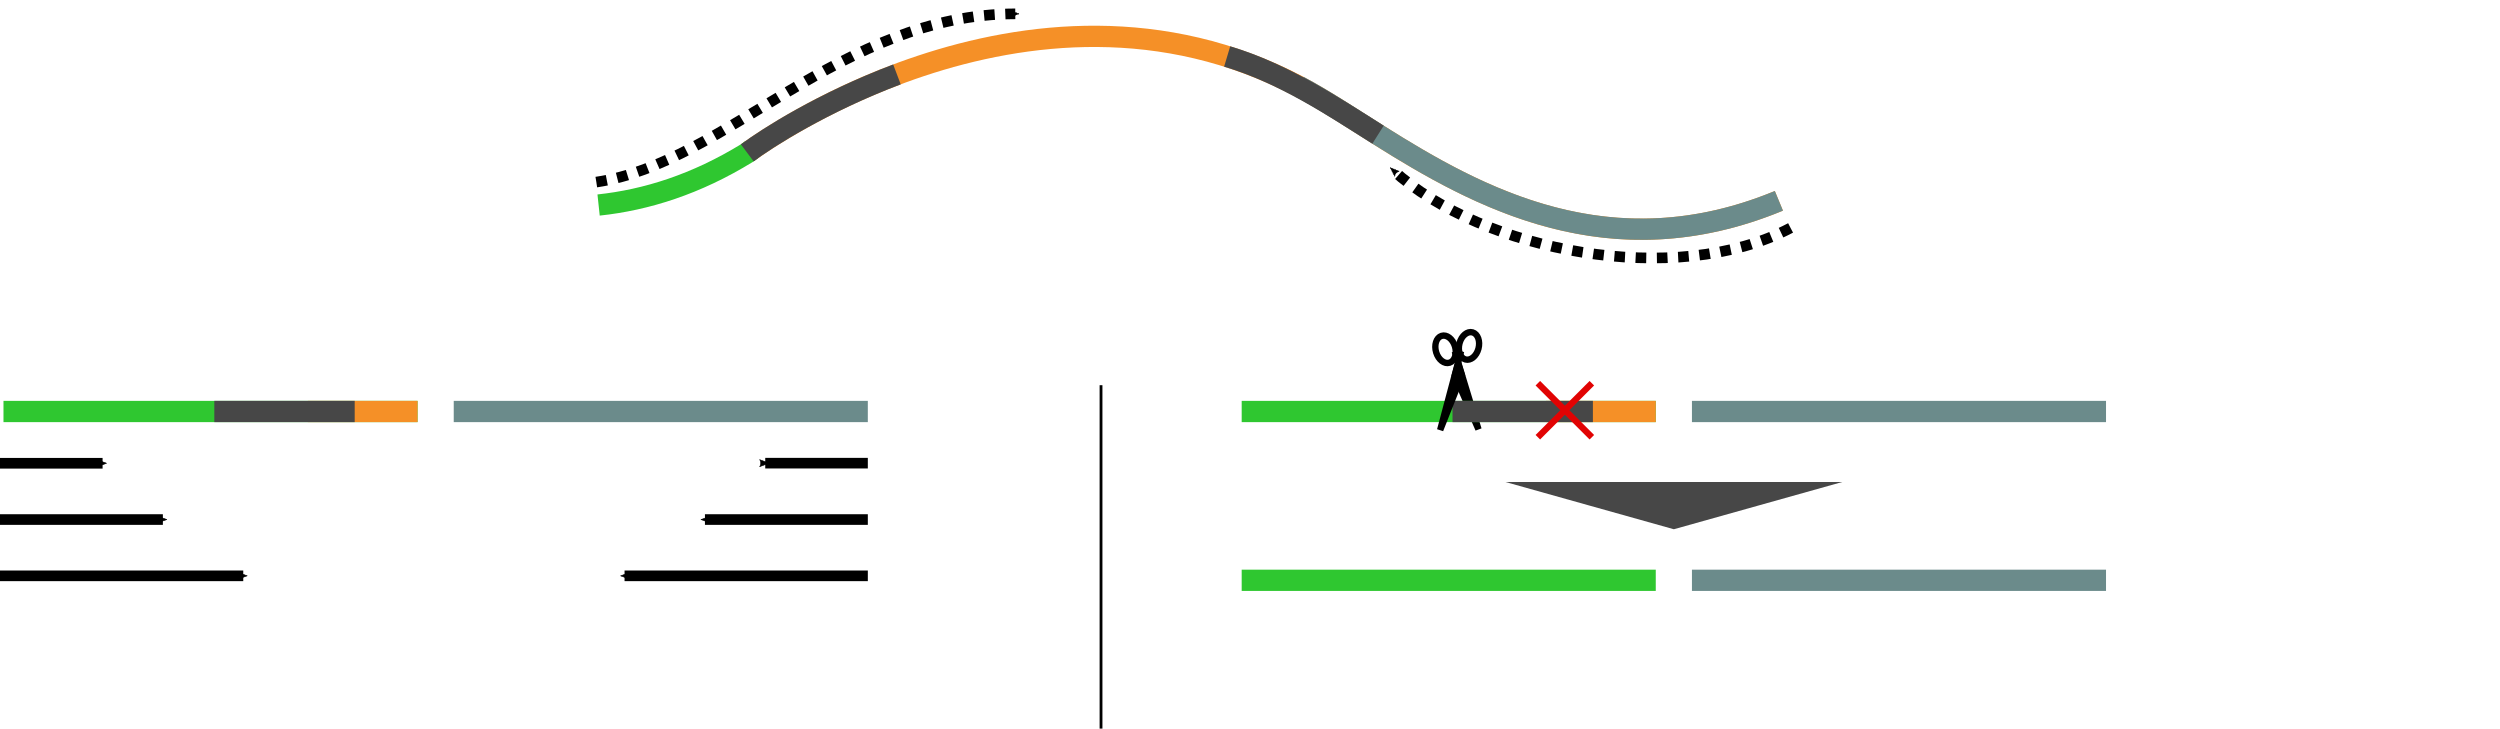 <?xml version="1.0" encoding="UTF-8" standalone="no"?>
<svg
   xmlns:dc="http://purl.org/dc/elements/1.1/"
   xmlns:cc="http://creativecommons.org/ns#"
   xmlns:rdf="http://www.w3.org/1999/02/22-rdf-syntax-ns#"
   xmlns:svg="http://www.w3.org/2000/svg"
   xmlns="http://www.w3.org/2000/svg"
   xmlns:sodipodi="http://sodipodi.sourceforge.net/DTD/sodipodi-0.dtd"
   xmlns:inkscape="http://www.inkscape.org/namespaces/inkscape"
   inkscape:export-ydpi="150"
   inkscape:export-xdpi="150"
   inkscape:export-filename="/home/cyril/pCloudDrive/physalia/workshop/session_1_hic/assets/filters.png"
   width="235.051mm"
   height="68.505mm"
   viewBox="0 0 235.051 68.505"
   version="1.1"
   id="svg8"
   inkscape:version="0.92.3 (2405546, 2018-03-11)"
   sodipodi:docname="iteralign.svg">
  <defs
     id="defs2">
    <marker
       inkscape:isstock="true"
       inkscape:stockid="Arrow2Send"
       orient="auto"
       refY="0"
       refX="0"
       id="marker4954"
       style="overflow:visible">
      <path
         inkscape:connector-curvature="0"
         id="path4952"
         style="fill:#000000;fill-opacity:1;fill-rule:evenodd;stroke:#000000;stroke-width:0.625;stroke-linejoin:round;stroke-opacity:1"
         d="M 8.719,4.034 -2.207,0.016 8.719,-4.002 c -1.745,2.372 -1.735,5.617 -6e-7,8.035 z"
         transform="matrix(-0.3,0,0,-0.3,0.69,0)" />
    </marker>
    <marker
       style="overflow:visible"
       id="marker4695"
       refX="0"
       refY="0"
       orient="auto"
       inkscape:stockid="Arrow2Send"
       inkscape:isstock="true">
      <path
         transform="matrix(-0.3,0,0,-0.3,0.69,0)"
         d="M 8.719,4.034 -2.207,0.016 8.719,-4.002 c -1.745,2.372 -1.735,5.617 -6e-7,8.035 z"
         style="fill:#000000;fill-opacity:1;fill-rule:evenodd;stroke:#000000;stroke-width:0.625;stroke-linejoin:round;stroke-opacity:1"
         id="path4693"
         inkscape:connector-curvature="0" />
    </marker>
    <marker
       style="overflow:visible"
       id="marker4336"
       refX="0"
       refY="0"
       orient="auto"
       inkscape:stockid="Arrow2Send"
       inkscape:isstock="true"
       inkscape:collect="always">
      <path
         transform="matrix(-0.3,0,0,-0.3,0.69,0)"
         d="M 8.719,4.034 -2.207,0.016 8.719,-4.002 c -1.745,2.372 -1.735,5.617 -6e-7,8.035 z"
         style="fill:#000000;fill-opacity:1;fill-rule:evenodd;stroke:#000000;stroke-width:0.625;stroke-linejoin:round;stroke-opacity:1"
         id="path4334"
         inkscape:connector-curvature="0" />
    </marker>
    <marker
       style="overflow:visible"
       id="marker4147"
       refX="0"
       refY="0"
       orient="auto"
       inkscape:stockid="Arrow2Send"
       inkscape:isstock="true">
      <path
         transform="matrix(-0.3,0,0,-0.3,0.69,0)"
         d="M 8.719,4.034 -2.207,0.016 8.719,-4.002 c -1.745,2.372 -1.735,5.617 -6e-7,8.035 z"
         style="fill:#000000;fill-opacity:1;fill-rule:evenodd;stroke:#000000;stroke-width:0.625;stroke-linejoin:round;stroke-opacity:1"
         id="path4145"
         inkscape:connector-curvature="0" />
    </marker>
    <marker
       inkscape:isstock="true"
       inkscape:stockid="Arrow2Send"
       orient="auto"
       refY="0"
       refX="0"
       id="marker3468"
       style="overflow:visible"
       inkscape:collect="always">
      <path
         inkscape:connector-curvature="0"
         id="path3466"
         style="fill:#000000;fill-opacity:1;fill-rule:evenodd;stroke:#000000;stroke-width:0.625;stroke-linejoin:round;stroke-opacity:1"
         d="M 8.719,4.034 -2.207,0.016 8.719,-4.002 c -1.745,2.372 -1.735,5.617 -6e-7,8.035 z"
         transform="matrix(-0.3,0,0,-0.3,0.69,0)" />
    </marker>
    <marker
       inkscape:isstock="true"
       inkscape:stockid="Arrow2Send"
       orient="auto"
       refY="0"
       refX="0"
       id="marker2941"
       style="overflow:visible"
       inkscape:collect="always">
      <path
         inkscape:connector-curvature="0"
         id="path2939"
         style="fill:#000000;fill-opacity:1;fill-rule:evenodd;stroke:#000000;stroke-width:0.625;stroke-linejoin:round;stroke-opacity:1"
         d="M 8.719,4.034 -2.207,0.016 8.719,-4.002 c -1.745,2.372 -1.735,5.617 -6e-7,8.035 z"
         transform="matrix(-0.3,0,0,-0.3,0.69,0)" />
    </marker>
    <marker
       style="overflow:visible"
       id="marker2752"
       refX="0"
       refY="0"
       orient="auto"
       inkscape:stockid="Arrow2Send"
       inkscape:isstock="true"
       inkscape:collect="always">
      <path
         transform="matrix(-0.3,0,0,-0.3,0.69,0)"
         d="M 8.719,4.034 -2.207,0.016 8.719,-4.002 c -1.745,2.372 -1.735,5.617 -6e-7,8.035 z"
         style="fill:#000000;fill-opacity:1;fill-rule:evenodd;stroke:#000000;stroke-width:0.625;stroke-linejoin:round;stroke-opacity:1"
         id="path2750"
         inkscape:connector-curvature="0" />
    </marker>
    <marker
       inkscape:isstock="true"
       inkscape:stockid="Arrow2Send"
       orient="auto"
       refY="0"
       refX="0"
       id="marker2039"
       style="overflow:visible">
      <path
         inkscape:connector-curvature="0"
         id="path2037"
         style="fill:#000000;fill-opacity:1;fill-rule:evenodd;stroke:#000000;stroke-width:0.625;stroke-linejoin:round;stroke-opacity:1"
         d="M 8.719,4.034 -2.207,0.016 8.719,-4.002 c -1.745,2.372 -1.735,5.617 -6e-7,8.035 z"
         transform="matrix(-0.3,0,0,-0.3,0.69,0)" />
    </marker>
    <marker
       style="overflow:visible"
       id="marker5485"
       refX="0"
       refY="0"
       orient="auto"
       inkscape:stockid="Arrow2Send"
       inkscape:isstock="true">
      <path
         inkscape:connector-curvature="0"
         transform="matrix(-0.3,0,0,-0.3,0.69,0)"
         d="M 8.719,4.034 -2.207,0.016 8.719,-4.002 c -1.745,2.372 -1.735,5.617 -6e-7,8.035 z"
         style="fill:#000000;fill-opacity:1;fill-rule:evenodd;stroke:#000000;stroke-width:0.625;stroke-linejoin:round;stroke-opacity:1"
         id="path5483" />
    </marker>
    <marker
       style="overflow:visible"
       id="marker5475"
       refX="0"
       refY="0"
       orient="auto"
       inkscape:stockid="Arrow2Send"
       inkscape:isstock="true">
      <path
         inkscape:connector-curvature="0"
         transform="matrix(-0.3,0,0,-0.3,0.69,0)"
         d="M 8.719,4.034 -2.207,0.016 8.719,-4.002 c -1.745,2.372 -1.735,5.617 -6e-7,8.035 z"
         style="fill:#000000;fill-opacity:1;fill-rule:evenodd;stroke:#000000;stroke-width:0.625;stroke-linejoin:round;stroke-opacity:1"
         id="path5473" />
    </marker>
    <marker
       style="overflow:visible"
       id="marker3553"
       refX="0"
       refY="0"
       orient="auto"
       inkscape:stockid="Arrow2Send"
       inkscape:isstock="true">
      <path
         inkscape:connector-curvature="0"
         transform="matrix(-0.3,0,0,-0.3,0.69,0)"
         d="M 8.719,4.034 -2.207,0.016 8.719,-4.002 c -1.745,2.372 -1.735,5.617 -6e-7,8.035 z"
         style="fill:#000000;fill-opacity:1;fill-rule:evenodd;stroke:#000000;stroke-width:0.625;stroke-linejoin:round;stroke-opacity:1"
         id="path3551" />
    </marker>
    <marker
       style="overflow:visible"
       id="marker3543"
       refX="0"
       refY="0"
       orient="auto"
       inkscape:stockid="Arrow2Send"
       inkscape:isstock="true">
      <path
         inkscape:connector-curvature="0"
         transform="matrix(-0.3,0,0,-0.3,0.69,0)"
         d="M 8.719,4.034 -2.207,0.016 8.719,-4.002 c -1.745,2.372 -1.735,5.617 -6e-7,8.035 z"
         style="fill:#000000;fill-opacity:1;fill-rule:evenodd;stroke:#000000;stroke-width:0.625;stroke-linejoin:round;stroke-opacity:1"
         id="path3541" />
    </marker>
    <marker
       orient="auto"
       refY="0"
       refX="0"
       id="marker2121"
       inkscape:stockid="InfiniteLineEnd"
       style="overflow:visible"
       inkscape:isstock="true">
      <g
         style="fill:#6b8b8b;fill-opacity:1;stroke:#6b8b8b;stroke-opacity:1"
         id="g2119">
        <circle
           cx="3"
           cy="0"
           r="0.8"
           id="circle2113"
           style="fill:#6b8b8b;fill-opacity:1;stroke:#6b8b8b;stroke-opacity:1" />
        <circle
           cx="6.5"
           cy="0"
           r="0.8"
           id="circle2115"
           style="fill:#6b8b8b;fill-opacity:1;stroke:#6b8b8b;stroke-opacity:1" />
        <circle
           cx="10"
           cy="0"
           r="0.8"
           id="circle2117"
           style="fill:#6b8b8b;fill-opacity:1;stroke:#6b8b8b;stroke-opacity:1" />
      </g>
    </marker>
    <marker
       orient="auto"
       refY="0"
       refX="0"
       id="marker2096"
       inkscape:stockid="InfiniteLineEnd"
       style="overflow:visible"
       inkscape:isstock="true">
      <g
         style="fill:#f59027;fill-opacity:1;stroke:#f59027;stroke-opacity:1"
         id="g2094">
        <circle
           cx="3"
           cy="0"
           r="0.8"
           id="circle2088"
           style="fill:#f59027;fill-opacity:1;stroke:#f59027;stroke-opacity:1" />
        <circle
           cx="6.5"
           cy="0"
           r="0.8"
           id="circle2090"
           style="fill:#f59027;fill-opacity:1;stroke:#f59027;stroke-opacity:1" />
        <circle
           cx="10"
           cy="0"
           r="0.8"
           id="circle2092"
           style="fill:#f59027;fill-opacity:1;stroke:#f59027;stroke-opacity:1" />
      </g>
    </marker>
    <marker
       orient="auto"
       refY="0"
       refX="0"
       id="marker2071"
       inkscape:stockid="InfiniteLineStart"
       style="overflow:visible"
       inkscape:isstock="true">
      <g
         transform="translate(-13)"
         style="fill:#6b8b8b;fill-opacity:1;stroke:#6b8b8b;stroke-opacity:1"
         id="g2069">
        <circle
           cx="3"
           cy="0"
           r="0.8"
           id="circle2063"
           style="fill:#6b8b8b;fill-opacity:1;stroke:#6b8b8b;stroke-opacity:1" />
        <circle
           cx="6.5"
           cy="0"
           r="0.8"
           id="circle2065"
           style="fill:#6b8b8b;fill-opacity:1;stroke:#6b8b8b;stroke-opacity:1" />
        <circle
           cx="10"
           cy="0"
           r="0.8"
           id="circle2067"
           style="fill:#6b8b8b;fill-opacity:1;stroke:#6b8b8b;stroke-opacity:1" />
      </g>
    </marker>
    <marker
       orient="auto"
       refY="0"
       refX="0"
       id="marker2046"
       inkscape:stockid="InfiniteLineStart"
       style="overflow:visible"
       inkscape:isstock="true">
      <g
         transform="translate(-13)"
         style="fill:#f59027;fill-opacity:1;stroke:#f59027;stroke-opacity:1"
         id="g2044">
        <circle
           cx="3"
           cy="0"
           r="0.8"
           id="circle2038"
           style="fill:#f59027;fill-opacity:1;stroke:#f59027;stroke-opacity:1" />
        <circle
           cx="6.5"
           cy="0"
           r="0.8"
           id="circle2040"
           style="fill:#f59027;fill-opacity:1;stroke:#f59027;stroke-opacity:1" />
        <circle
           cx="10"
           cy="0"
           r="0.8"
           id="circle2042"
           style="fill:#f59027;fill-opacity:1;stroke:#f59027;stroke-opacity:1" />
      </g>
    </marker>
    <marker
       orient="auto"
       refY="0"
       refX="0"
       id="marker1325"
       inkscape:stockid="InfiniteLineEnd"
       style="overflow:visible"
       inkscape:isstock="true">
      <g
         style="fill:#6b8b8b;fill-opacity:1;stroke:#6b8b8b;stroke-opacity:1"
         id="g1323">
        <circle
           cx="3"
           cy="0"
           r="0.8"
           id="circle1317"
           style="fill:#6b8b8b;fill-opacity:1;stroke:#6b8b8b;stroke-opacity:1" />
        <circle
           cx="6.5"
           cy="0"
           r="0.8"
           id="circle1319"
           style="fill:#6b8b8b;fill-opacity:1;stroke:#6b8b8b;stroke-opacity:1" />
        <circle
           cx="10"
           cy="0"
           r="0.8"
           id="circle1321"
           style="fill:#6b8b8b;fill-opacity:1;stroke:#6b8b8b;stroke-opacity:1" />
      </g>
    </marker>
    <marker
       style="overflow:visible"
       id="marker3553-7"
       refX="0"
       refY="0"
       orient="auto"
       inkscape:stockid="Arrow2Send"
       inkscape:isstock="true">
      <path
         inkscape:connector-curvature="0"
         transform="matrix(-0.3,0,0,-0.3,0.69,0)"
         d="M 8.719,4.034 -2.207,0.016 8.719,-4.002 c -1.745,2.372 -1.735,5.617 -6e-7,8.035 z"
         style="fill:#000000;fill-opacity:1;fill-rule:evenodd;stroke:#000000;stroke-width:0.625;stroke-linejoin:round;stroke-opacity:1"
         id="path3551-0" />
    </marker>
    <marker
       style="overflow:visible"
       id="marker3543-9"
       refX="0"
       refY="0"
       orient="auto"
       inkscape:stockid="Arrow2Send"
       inkscape:isstock="true">
      <path
         inkscape:connector-curvature="0"
         transform="matrix(-0.3,0,0,-0.3,0.69,0)"
         d="M 8.719,4.034 -2.207,0.016 8.719,-4.002 c -1.745,2.372 -1.735,5.617 -6e-7,8.035 z"
         style="fill:#000000;fill-opacity:1;fill-rule:evenodd;stroke:#000000;stroke-width:0.625;stroke-linejoin:round;stroke-opacity:1"
         id="path3541-3" />
    </marker>
    <marker
       inkscape:isstock="true"
       inkscape:stockid="Arrow2Send"
       orient="auto"
       refY="0"
       refX="0"
       id="marker1234"
       style="overflow:visible"
       inkscape:collect="always">
      <path
         inkscape:connector-curvature="0"
         id="path1232"
         style="fill:#000000;fill-opacity:1;fill-rule:evenodd;stroke:#000000;stroke-width:0.625;stroke-linejoin:round;stroke-opacity:1"
         d="M 8.719,4.034 -2.207,0.016 8.719,-4.002 c -1.745,2.372 -1.735,5.617 -6e-7,8.035 z"
         transform="matrix(-0.3,0,0,-0.3,0.69,0)" />
    </marker>
    <marker
       inkscape:isstock="true"
       inkscape:stockid="Arrow2Send"
       orient="auto"
       refY="0"
       refX="0"
       id="marker1244"
       style="overflow:visible"
       inkscape:collect="always">
      <path
         inkscape:connector-curvature="0"
         id="path1242"
         style="fill:#000000;fill-opacity:1;fill-rule:evenodd;stroke:#000000;stroke-width:0.625;stroke-linejoin:round;stroke-opacity:1"
         d="M 8.719,4.034 -2.207,0.016 8.719,-4.002 c -1.745,2.372 -1.735,5.617 -6e-7,8.035 z"
         transform="matrix(-0.3,0,0,-0.3,0.69,0)" />
    </marker>
  </defs>
  <sodipodi:namedview
     id="base"
     pagecolor="#ffffff"
     bordercolor="#666666"
     borderopacity="1.0"
     inkscape:pageopacity="0.0"
     inkscape:pageshadow="2"
     inkscape:zoom="2.1201424"
     inkscape:cx="389.54888"
     inkscape:cy="202.66936"
     inkscape:document-units="mm"
     inkscape:current-layer="layer1"
     inkscape:document-rotation="0"
     showgrid="false"
     inkscape:window-width="3440"
     inkscape:window-height="1369"
     inkscape:window-x="0"
     inkscape:window-y="0"
     inkscape:window-maximized="1"
     showguides="false"
     fit-margin-top="0"
     fit-margin-left="0"
     fit-margin-right="0"
     fit-margin-bottom="0" />
  <g
     inkscape:label="Layer 1"
     inkscape:groupmode="layer"
     id="layer1"
     transform="translate(-177.969,-225.477)">
    <g
       id="g1312"
       transform="translate(-5e-5,-5.292)">
      <path
         style="fill:none;stroke:#2fc730;stroke-width:2;stroke-linecap:butt;stroke-linejoin:miter;stroke-miterlimit:4;stroke-dasharray:none;stroke-opacity:1"
         d="m 294.713,285.331 c 38.932,0 38.932,0 38.932,0"
         id="path1008"
         inkscape:connector-curvature="0" />
      <path
         inkscape:connector-curvature="0"
         id="path1014"
         d="m 337.046,285.331 c 38.932,0 38.932,0 38.932,0"
         style="fill:none;stroke:#6b8b8b;stroke-width:2;stroke-linecap:butt;stroke-linejoin:miter;stroke-miterlimit:4;stroke-dasharray:none;stroke-opacity:1" />
    </g>
    <path
       style="fill:none;stroke:#000000;stroke-width:0.265px;stroke-linecap:butt;stroke-linejoin:miter;stroke-opacity:1"
       d="m 281.487,261.693 v 32.289"
       id="path2676"
       inkscape:connector-curvature="0"
       sodipodi:nodetypes="cc" />
    <path
       style="fill:none;stroke:#2fc730;stroke-width:2;stroke-linecap:butt;stroke-linejoin:miter;stroke-miterlimit:4;stroke-dasharray:none;stroke-opacity:1"
       d="m 178.296,264.165 c 38.932,0 38.932,0 38.932,0"
       id="path2732"
       inkscape:connector-curvature="0" />
    <path
       inkscape:connector-curvature="0"
       id="path2736"
       d="m 220.629,264.165 c 38.932,0 38.932,0 38.932,0"
       style="fill:none;stroke:#6b8b8b;stroke-width:2;stroke-linecap:butt;stroke-linejoin:miter;stroke-miterlimit:4;stroke-dasharray:none;stroke-opacity:1" />
    <path
       inkscape:connector-curvature="0"
       id="path2740"
       d="m 206.908,264.165 h 10.32"
       style="fill:none;stroke:#f59027;stroke-width:2;stroke-linecap:butt;stroke-linejoin:miter;stroke-miterlimit:4;stroke-dasharray:none;stroke-opacity:1"
       sodipodi:nodetypes="cc" />
    <path
       inkscape:connector-curvature="0"
       id="path2738"
       d="m 198.119,264.165 h 13.199"
       style="fill:none;stroke:#474747;stroke-width:2;stroke-linecap:butt;stroke-linejoin:miter;stroke-miterlimit:4;stroke-dasharray:none;stroke-opacity:1"
       sodipodi:nodetypes="cc" />
    <path
       style="fill:none;stroke:#000000;stroke-width:1;stroke-linecap:butt;stroke-linejoin:miter;stroke-miterlimit:4;stroke-dasharray:none;stroke-opacity:1;marker-end:url(#marker2752)"
       d="m 177.969,269.033 c 9.516,0 9.645,0 9.645,0"
       id="path2742"
       inkscape:connector-curvature="0" />
    <path
       inkscape:connector-curvature="0"
       id="path2937"
       d="m 259.562,269.024 c -9.516,0 -9.645,0 -9.645,0"
       style="fill:none;stroke:#000000;stroke-width:1;stroke-linecap:butt;stroke-linejoin:miter;stroke-miterlimit:4;stroke-dasharray:none;stroke-opacity:1;marker-end:url(#marker2941)" />
    <path
       inkscape:connector-curvature="0"
       id="path3462"
       d="m 177.969,274.325 h 15.313"
       style="fill:none;stroke:#000000;stroke-width:1;stroke-linecap:butt;stroke-linejoin:miter;stroke-miterlimit:4;stroke-dasharray:none;stroke-opacity:1;marker-end:url(#marker3468)"
       sodipodi:nodetypes="cc" />
    <path
       sodipodi:nodetypes="cc"
       style="fill:none;stroke:#000000;stroke-width:1;stroke-linecap:butt;stroke-linejoin:miter;stroke-miterlimit:4;stroke-dasharray:none;stroke-opacity:1;marker-end:url(#marker4336)"
       d="m 177.969,279.617 h 22.871"
       id="path4332"
       inkscape:connector-curvature="0" />
    <path
       sodipodi:nodetypes="cc"
       style="fill:none;stroke:#000000;stroke-width:1;stroke-linecap:butt;stroke-linejoin:miter;stroke-miterlimit:4;stroke-dasharray:none;stroke-opacity:1;marker-end:url(#marker4695)"
       d="M 259.562,274.325 H 244.248"
       id="path4689"
       inkscape:connector-curvature="0" />
    <path
       inkscape:connector-curvature="0"
       id="path4691"
       d="M 259.562,279.617 H 236.69"
       style="fill:none;stroke:#000000;stroke-width:1;stroke-linecap:butt;stroke-linejoin:miter;stroke-miterlimit:4;stroke-dasharray:none;stroke-opacity:1;marker-end:url(#marker4954)"
       sodipodi:nodetypes="cc" />
    <path
       sodipodi:type="star"
       style="opacity:1;vector-effect:none;fill:#474747;fill-opacity:1;fill-rule:evenodd;stroke:none;stroke-width:2.487;stroke-miterlimit:4;stroke-dasharray:none;stroke-dashoffset:0;stroke-opacity:1;paint-order:normal"
       id="path5475"
       sodipodi:sides="3"
       sodipodi:cx="251.32549"
       sodipodi:cy="321.47467"
       sodipodi:r1="18.277212"
       sodipodi:r2="9.1386061"
       sodipodi:arg1="1.5707963"
       sodipodi:arg2="2.6179939"
       inkscape:flatsided="false"
       inkscape:rounded="0"
       inkscape:randomized="0"
       d="m 251.325,339.752 -7.914,-13.708 -7.914,-13.708 15.829,0 15.829,0 -7.914,13.708 z"
       inkscape:transform-center-y="0.73880234"
       transform="matrix(1,0,0,0.162,84.02,220.198)" />
    <path
       sodipodi:nodetypes="cscc"
       id="path1222"
       d="m 248.226,239.851 c 0,0 26.232,-19.714 51.851,-6.255 9.621,5.055 24.483,19.305 45.144,10.763 v 0"
       style="fill:none;stroke:#f59027;stroke-width:2;stroke-linecap:butt;stroke-linejoin:miter;stroke-miterlimit:4;stroke-dasharray:none;stroke-opacity:1"
       inkscape:connector-curvature="0" />
    <path
       sodipodi:nodetypes="cscc"
       id="path1224"
       d="m 300.077,233.596 c 2.227,1.17 4.734,2.832 7.528,4.59 9.282,5.839 21.736,12.738 37.615,6.173 v 0"
       style="fill:none;stroke:#6b8b8b;stroke-width:2;stroke-linecap:butt;stroke-linejoin:miter;stroke-miterlimit:4;stroke-dasharray:none;stroke-opacity:1"
       inkscape:connector-curvature="0" />
    <path
       sodipodi:nodetypes="cc"
       id="path1226"
       d="m 293.347,230.787 c 5.311,1.593 9.969,4.695 14.185,7.353"
       style="fill:none;stroke:#474747;stroke-width:2;stroke-linecap:butt;stroke-linejoin:miter;stroke-miterlimit:4;stroke-dasharray:none;stroke-opacity:1"
       inkscape:connector-curvature="0" />
    <path
       id="path1228"
       d="m 234.037,242.596 c 12.161,-1.796 23.05,-15.792 39.387,-15.818"
       style="fill:none;stroke:#000000;stroke-width:1;stroke-linecap:butt;stroke-linejoin:miter;stroke-miterlimit:4;stroke-dasharray:1, 1;stroke-dashoffset:0;stroke-opacity:1;marker-end:url(#marker1244)"
       inkscape:connector-curvature="0"
       sodipodi:nodetypes="cc" />
    <path
       id="path1230"
       d="m 346.317,246.908 c -10.745,5.7 -28.981,2.22 -37.384,-5.438"
       style="fill:none;stroke:#000000;stroke-width:1;stroke-linecap:butt;stroke-linejoin:miter;stroke-miterlimit:4;stroke-dasharray:1, 1;stroke-dashoffset:0;stroke-opacity:1;marker-end:url(#marker1234)"
       inkscape:connector-curvature="0"
       sodipodi:nodetypes="cc" />
    <path
       inkscape:connector-curvature="0"
       style="fill:none;stroke:#2fc730;stroke-width:2;stroke-linecap:butt;stroke-linejoin:miter;stroke-miterlimit:4;stroke-dasharray:none;stroke-opacity:1"
       d="m 234.249,244.754 c 4.475,-0.477 9.158,-1.94 13.976,-4.903 l 0.402,-0.293"
       id="path1850"
       sodipodi:nodetypes="ccc" />
    <path
       inkscape:connector-curvature="0"
       style="fill:none;stroke:#474747;stroke-width:2;stroke-linecap:butt;stroke-linejoin:miter;stroke-miterlimit:4;stroke-dasharray:none;stroke-opacity:1"
       d="m 262.301,232.474 c -6.959,2.632 -12.194,5.97 -14.075,7.377"
       id="path1852"
       sodipodi:nodetypes="cc" />
    <g
       id="g1324">
      <path
         style="fill:#000000;fill-opacity:1;stroke:#000000;stroke-width:0.6;stroke-linecap:butt;stroke-linejoin:miter;stroke-miterlimit:4;stroke-dasharray:none;stroke-opacity:1"
         d="m 314.75,258.518 2.225,7.323 -2.222,-5.071 0.356,-1.278"
         id="path1298"
         inkscape:connector-curvature="0"
         sodipodi:nodetypes="cccc" />
      <path
         style="fill:none;stroke:#2fc730;stroke-width:2;stroke-linecap:butt;stroke-linejoin:miter;stroke-miterlimit:4;stroke-dasharray:none;stroke-opacity:1"
         d="m 294.713,264.165 c 38.932,0 38.932,0 38.932,0"
         id="path1276"
         inkscape:connector-curvature="0" />
      <path
         inkscape:connector-curvature="0"
         id="path1278"
         d="m 337.046,264.165 c 38.932,0 38.932,0 38.932,0"
         style="fill:none;stroke:#6b8b8b;stroke-width:2;stroke-linecap:butt;stroke-linejoin:miter;stroke-miterlimit:4;stroke-dasharray:none;stroke-opacity:1" />
      <path
         inkscape:connector-curvature="0"
         id="path1280"
         d="m 323.325,264.165 h 10.32"
         style="fill:none;stroke:#f59027;stroke-width:2;stroke-linecap:butt;stroke-linejoin:miter;stroke-miterlimit:4;stroke-dasharray:none;stroke-opacity:1"
         sodipodi:nodetypes="cc" />
      <path
         inkscape:connector-curvature="0"
         id="path1282"
         d="m 314.535,264.165 h 13.199"
         style="fill:none;stroke:#474747;stroke-width:2;stroke-linecap:butt;stroke-linejoin:miter;stroke-miterlimit:4;stroke-dasharray:none;stroke-opacity:1"
         sodipodi:nodetypes="cc" />
      <path
         sodipodi:nodetypes="cccc"
         inkscape:connector-curvature="0"
         id="path1284"
         d="m 315.339,258.505 -1.965,7.403 2.041,-5.152 -0.401,-1.263"
         style="fill:#000000;fill-opacity:1;stroke:#000000;stroke-width:0.6;stroke-linecap:butt;stroke-linejoin:miter;stroke-miterlimit:4;stroke-dasharray:none;stroke-opacity:1" />
      <ellipse
         transform="matrix(0.961,0.275,-0.257,0.967,0,0)"
         ry="1.316"
         rx="0.926"
         cy="161.021"
         cx="371.974"
         id="path1290"
         style="opacity:1;vector-effect:none;fill:none;fill-opacity:1;fill-rule:evenodd;stroke:#000000;stroke-width:0.6;stroke-miterlimit:4;stroke-dasharray:none;stroke-dashoffset:0;stroke-opacity:1;paint-order:normal" />
      <ellipse
         style="opacity:1;vector-effect:none;fill:none;fill-opacity:1;fill-rule:evenodd;stroke:#000000;stroke-width:0.6;stroke-miterlimit:4;stroke-dasharray:none;stroke-dashoffset:0;stroke-opacity:1;paint-order:normal"
         id="ellipse1292"
         cx="-225.225"
         cy="343.352"
         rx="0.927"
         ry="1.315"
         transform="matrix(-0.95,0.312,0.291,0.957,0,0)" />
      <path
         inkscape:connector-curvature="0"
         id="path1300"
         d="m 327.635,261.507 c -5.078,5.078 -5.078,5.078 -5.078,5.078"
         style="fill:none;stroke:#e10303;stroke-width:0.6;stroke-linecap:butt;stroke-linejoin:miter;stroke-miterlimit:4;stroke-dasharray:none;stroke-opacity:1" />
      <path
         style="fill:none;stroke:#e10303;stroke-width:0.6;stroke-linecap:butt;stroke-linejoin:miter;stroke-miterlimit:4;stroke-dasharray:none;stroke-opacity:1"
         d="m 322.557,261.507 c 5.078,5.078 5.078,5.078 5.078,5.078"
         id="path1302"
         inkscape:connector-curvature="0" />
    </g>
  </g>
</svg>
